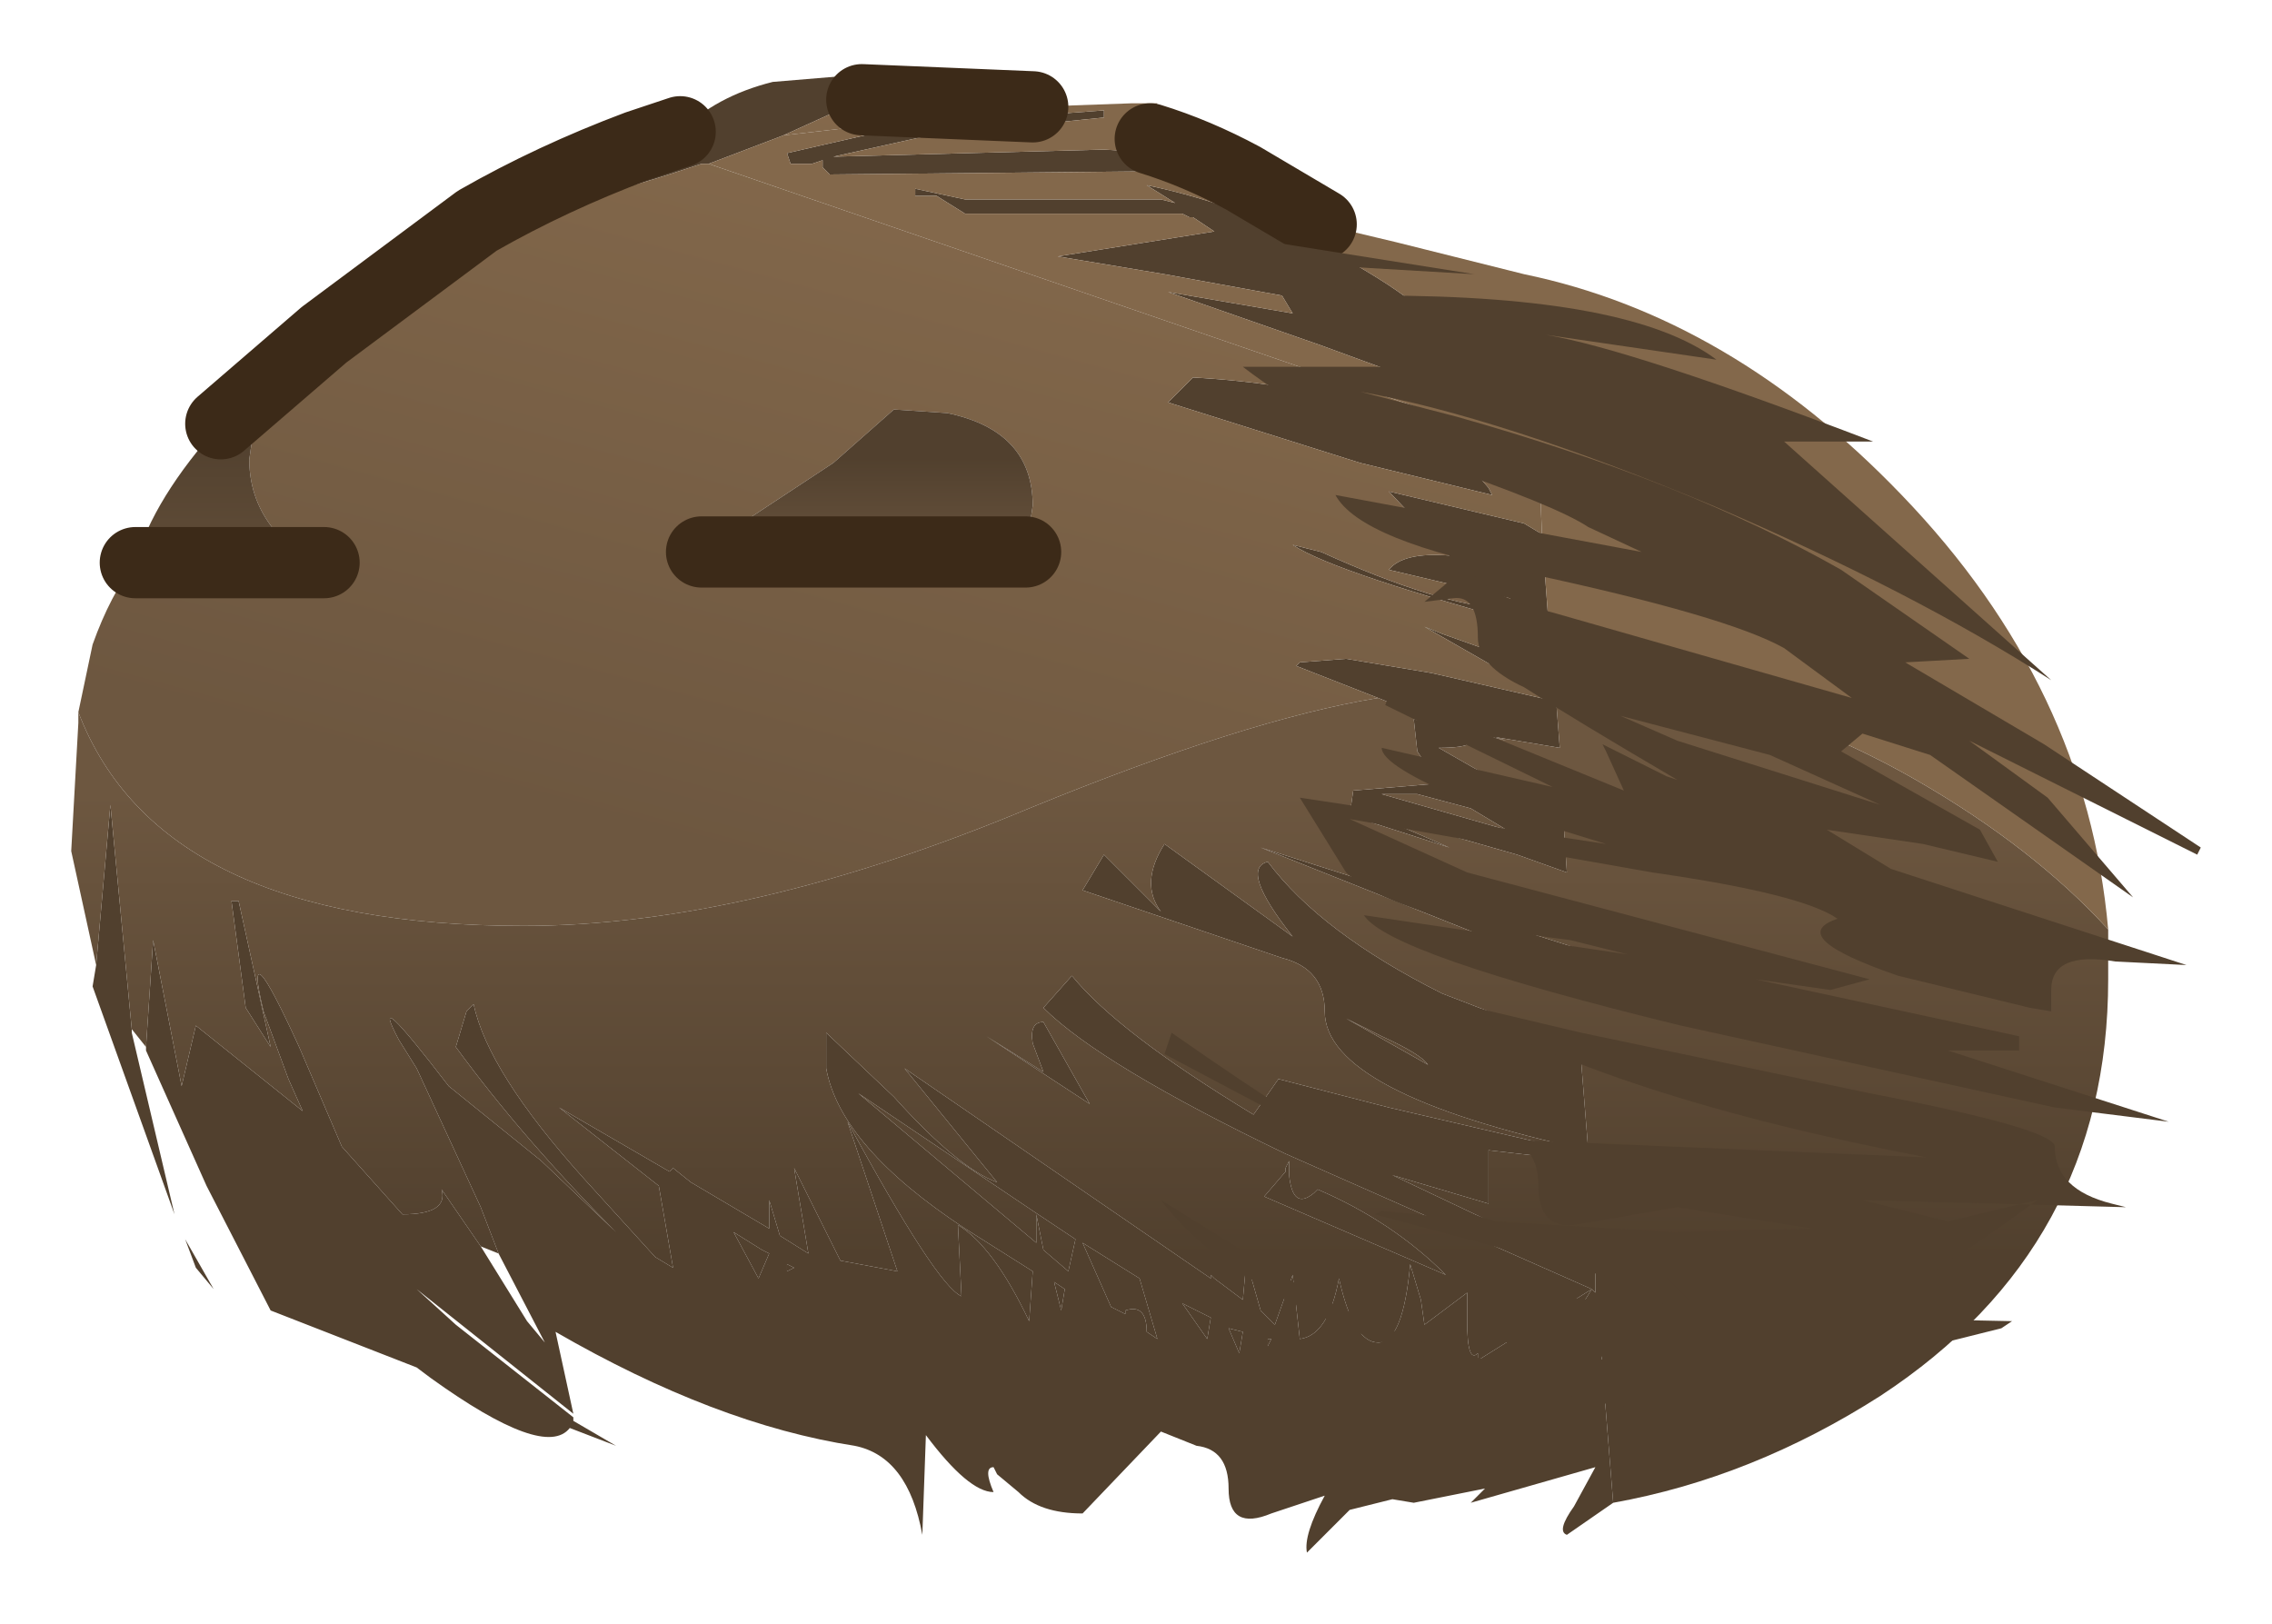 <?xml version="1.0" encoding="UTF-8" standalone="no"?>
<svg xmlns:xlink="http://www.w3.org/1999/xlink" height="22.8px" width="31.9px" xmlns="http://www.w3.org/2000/svg">
  <g transform="matrix(1.0, 0.0, 0.0, 1.0, 1, 1.35)">
    <path d="M8.55 0.5 Q9.05 0.0 9.85 -0.2 L11.65 -0.35 11.1 0.05 10.0 0.55 8.95 0.95 8.85 0.95 Q6.9 1.6 8.15 1.0 L8.55 0.5 M21.65 19.75 L21.0 20.2 Q20.85 20.15 21.1 19.8 L21.4 19.25 19.65 19.75 19.85 19.55 18.85 19.75 18.55 19.7 17.95 19.85 17.35 20.45 Q17.3 20.2 17.6 19.65 L16.85 19.9 Q16.25 20.15 16.25 19.55 16.25 19.0 15.8 18.95 L15.3 18.75 14.2 19.9 Q13.6 19.9 13.3 19.6 L13.0 19.35 12.95 19.25 Q12.8 19.25 12.95 19.6 12.6 19.6 12.0 18.8 L11.95 20.2 Q11.75 19.1 11.0 18.95 9.05 18.65 6.8 17.35 L7.05 18.5 4.85 16.75 5.4 17.25 7.05 18.55 7.05 18.6 7.65 18.95 7.0 18.7 Q6.65 19.15 5.05 18.0 L4.85 17.85 2.8 17.05 1.9 15.3 1.05 13.4 1.05 13.35 1.15 11.85 1.55 13.9 1.75 13.05 3.25 14.25 3.05 13.8 2.7 12.85 Q2.4 11.6 3.2 13.35 L3.8 14.75 4.65 15.7 Q5.3 15.7 5.2 15.35 L5.75 16.15 6.4 17.2 6.65 17.5 6.0 16.25 5.75 15.6 4.85 13.65 4.6 13.5 4.85 13.65 4.6 13.25 Q4.15 12.4 5.3 13.9 L6.6 14.95 7.65 15.95 Q6.35 14.65 5.4 13.35 L5.55 12.85 5.65 12.75 Q5.85 13.7 7.2 15.2 L8.2 16.3 8.45 16.45 8.25 15.3 6.85 14.2 8.4 15.1 8.45 15.05 8.7 15.25 9.8 15.9 9.8 15.5 9.95 16.0 10.35 16.25 10.15 15.05 10.8 16.35 11.6 16.5 10.9 14.4 Q12.15 16.7 12.5 16.85 L12.45 15.85 Q12.95 16.15 13.45 17.2 L13.5 16.5 12.55 15.9 Q10.8 14.75 10.6 13.65 L10.6 13.15 11.55 14.05 Q12.45 15.05 13.0 15.25 L11.7 13.65 16.0 16.6 16.0 16.55 16.05 16.6 16.45 16.9 16.5 16.35 16.7 17.05 16.9 17.25 17.15 16.55 17.25 17.45 Q17.65 17.4 17.8 16.6 18.0 17.5 18.35 17.5 18.7 17.5 18.8 16.4 L18.95 16.9 19.0 17.25 19.6 16.8 19.6 17.2 Q19.6 17.8 19.75 17.65 L19.75 17.75 21.35 16.75 17.05 14.85 Q14.45 13.6 13.65 12.8 L14.05 12.35 Q14.7 13.15 16.6 14.3 L16.95 13.8 18.5 14.2 21.3 14.85 21.3 14.95 21.2 14.95 19.9 14.8 19.9 15.55 18.55 15.15 21.4 16.5 21.4 16.8 21.35 16.75 21.1 17.15 Q21.5 17.0 21.2 17.4 L21.45 17.25 21.65 19.75 M0.85 13.1 L0.85 13.15 1.45 15.7 0.3 12.5 0.35 12.2 0.55 9.95 0.85 13.1 M20.55 4.25 L20.55 4.6 17.55 3.5 15.4 2.75 17.15 3.05 17.0 2.8 15.35 2.5 13.85 2.25 16.05 1.9 15.75 1.7 15.7 1.7 15.6 1.65 12.55 1.65 12.15 1.4 11.85 1.4 11.85 1.3 12.55 1.45 15.3 1.45 15.5 1.5 15.1 1.25 Q16.55 1.55 18.0 2.35 19.4 3.15 19.4 3.65 L20.55 4.25 M20.75 7.5 Q17.75 6.7 17.15 6.3 L17.55 6.4 Q19.2 7.15 20.15 7.2 L20.2 7.05 18.5 6.65 Q18.7 6.4 19.35 6.45 L18.5 5.55 20.4 6.0 20.65 6.15 20.75 7.5 M20.8 8.2 L20.85 8.4 20.4 8.25 19.0 7.45 19.25 7.55 20.8 8.1 20.8 8.2 M20.85 8.5 L20.9 9.15 20.0 9.0 20.15 9.05 19.55 8.9 Q19.9 9.15 19.2 9.15 L20.95 10.15 21.0 10.9 20.3 10.65 18.2 10.05 19.35 10.55 17.95 10.1 18.0 9.75 19.2 9.65 18.9 9.2 18.85 8.75 19.35 8.85 18.35 8.45 17.2 8.0 17.25 7.95 17.9 7.9 19.1 8.1 20.85 8.5 M20.55 13.3 L21.2 13.55 21.3 14.8 Q17.6 14.0 17.6 12.85 17.6 12.25 17.0 12.1 L14.2 11.15 14.5 10.65 15.3 11.45 Q15.0 11.05 15.35 10.5 L17.15 11.8 Q16.4 10.85 16.8 10.75 17.55 11.75 19.25 12.6 L21.2 13.35 21.2 13.4 20.55 13.3 M21.1 11.95 L21.1 12.3 16.7 10.55 21.1 11.95 M15.3 0.8 L15.9 0.95 15.9 1.05 15.65 1.05 10.65 1.1 10.55 1.0 10.55 0.9 10.4 0.95 10.1 0.95 10.05 0.8 11.8 0.4 14.5 0.2 14.5 0.3 12.05 0.55 10.7 0.85 14.5 0.75 15.3 0.8 M15.4 4.3 L15.75 3.95 Q18.45 4.1 19.6 5.15 L19.25 5.0 19.6 5.15 19.9 5.5 19.95 5.6 18.1 5.15 15.4 4.3 M18.9 9.8 L18.4 9.8 20.15 10.3 19.65 10.0 18.9 9.8 M2.25 11.3 L2.35 11.3 2.8 13.35 2.45 12.8 2.25 11.3 M10.05 16.5 L10.15 16.45 10.05 16.4 10.05 16.5 M9.8 16.25 L9.7 16.2 9.3 15.95 9.65 16.6 9.8 16.25 M2.0 16.75 L1.75 16.45 1.6 16.05 2.0 16.75 M16.45 17.35 L16.25 17.3 16.4 17.65 16.45 17.35 M17.45 15.4 L17.5 15.35 Q18.55 15.8 19.3 16.55 L16.75 15.45 17.05 15.1 17.05 15.05 17.1 14.95 17.1 15.05 17.1 15.15 Q17.15 15.65 17.45 15.4 M19.05 13.6 Q18.95 13.45 18.4 13.2 L17.9 12.95 19.05 13.6 M16.0 17.15 L15.6 16.95 15.95 17.45 16.0 17.15 M16.8 17.55 L16.85 17.45 16.8 17.45 16.8 17.55 M12.85 13.2 L13.65 13.7 13.5 13.3 Q13.45 13.0 13.65 13.0 L14.3 14.15 12.85 13.2 M14.6 17.0 L14.8 17.1 14.8 17.05 Q15.1 16.95 15.1 17.35 L15.25 17.45 15.0 16.6 14.2 16.1 14.6 17.0 M14.1 16.05 L13.5 15.65 11.05 14.0 13.55 16.1 13.55 15.7 13.65 16.2 14.0 16.5 14.1 16.05 M13.95 16.75 L13.8 16.65 13.9 17.05 13.95 16.75" fill="#51402e" fill-rule="evenodd" stroke="none"/>
    <path d="M8.55 0.5 L8.15 1.0 Q6.9 1.6 8.85 0.95 L8.95 0.95 20.45 4.9 20.6 4.95 20.65 6.15 20.4 6.0 18.5 5.55 19.35 6.45 Q18.7 6.4 18.5 6.65 L20.2 7.05 20.15 7.2 Q19.2 7.15 17.55 6.4 L17.15 6.3 Q17.75 6.7 20.75 7.5 L20.8 8.1 19.25 7.55 19.0 7.45 20.4 8.25 20.85 8.4 20.85 8.5 19.1 8.1 17.9 7.9 17.25 7.95 17.2 8.0 18.35 8.45 Q16.5 8.75 13.45 10.0 9.5 11.65 6.35 11.65 1.25 11.65 0.1 8.65 L0.3 7.7 Q0.55 7.0 0.9 6.55 L3.55 6.55 Q3.15 6.45 2.9 6.15 2.5 5.7 2.5 5.1 L2.55 4.75 2.1 4.6 3.55 3.35 5.7 1.75 Q6.75 1.15 7.95 0.7 L8.55 0.5 M10.0 0.55 L11.1 0.05 13.5 0.15 10.0 0.55 M15.15 0.6 Q15.8 0.8 16.45 1.15 L17.55 1.8 Q16.25 1.4 15.65 1.05 L15.9 1.05 15.9 0.95 15.3 0.8 15.15 0.6 M15.4 4.3 L18.1 5.15 19.95 5.6 19.9 5.5 19.6 5.15 19.25 5.0 19.6 5.15 Q18.45 4.1 15.75 3.95 L15.4 4.3 M13.4 6.4 L13.5 5.75 Q13.5 4.7 12.3 4.45 L11.55 4.4 10.7 5.15 8.8 6.4 8.85 6.4 13.4 6.4" fill="url(#gradient0)" fill-rule="evenodd" stroke="none"/>
    <path d="M28.6 11.7 L28.6 12.4 Q28.6 16.15 25.4 18.25 23.6 19.4 21.65 19.75 L21.45 17.25 21.2 17.4 Q21.5 17.0 21.1 17.15 L21.35 16.75 21.4 16.8 21.4 16.5 18.55 15.15 19.9 15.55 19.9 14.8 21.2 14.95 21.3 14.95 21.3 14.85 18.5 14.2 16.95 13.8 16.6 14.3 Q14.7 13.15 14.05 12.35 L13.65 12.8 Q14.45 13.6 17.05 14.85 L21.35 16.75 19.75 17.75 19.75 17.65 Q19.6 17.8 19.6 17.2 L19.6 16.8 19.0 17.25 18.95 16.9 18.8 16.4 Q18.7 17.5 18.35 17.5 18.0 17.5 17.8 16.6 17.65 17.4 17.25 17.45 L17.15 16.55 16.9 17.25 16.7 17.05 16.5 16.35 16.45 16.9 16.05 16.6 16.0 16.55 16.0 16.6 11.7 13.65 13.0 15.25 Q12.45 15.05 11.55 14.05 L10.6 13.15 10.6 13.65 Q10.8 14.75 12.55 15.9 L13.5 16.5 13.45 17.2 Q12.95 16.15 12.45 15.85 L12.5 16.85 Q12.15 16.7 10.9 14.4 L11.6 16.5 10.8 16.35 10.15 15.05 10.35 16.25 9.95 16.0 9.8 15.5 9.8 15.9 8.7 15.25 8.45 15.05 8.4 15.1 6.85 14.2 8.25 15.3 8.45 16.45 8.2 16.3 7.2 15.2 Q5.85 13.7 5.65 12.75 L5.55 12.85 5.4 13.35 Q6.35 14.65 7.65 15.95 L6.6 14.95 5.3 13.9 Q4.15 12.4 4.6 13.25 L4.85 13.65 4.6 13.5 4.85 13.65 5.75 15.6 6.0 16.25 5.75 16.15 5.2 15.35 Q5.3 15.7 4.65 15.7 L3.8 14.75 3.2 13.35 Q2.4 11.6 2.7 12.85 L3.05 13.8 3.25 14.25 1.75 13.05 1.55 13.9 1.15 11.85 1.05 13.35 0.85 13.1 0.55 9.95 0.35 12.2 0.0 10.6 0.1 8.8 0.1 8.65 Q1.25 11.65 6.35 11.65 9.5 11.65 13.45 10.0 16.5 8.75 18.35 8.45 L19.35 8.85 18.85 8.75 18.9 9.2 19.2 9.65 18.0 9.75 17.95 10.1 19.35 10.55 18.2 10.05 20.3 10.65 21.0 10.9 20.95 10.15 19.2 9.15 Q19.9 9.15 19.55 8.9 L20.15 9.05 20.0 9.0 20.9 9.15 20.85 8.5 20.85 8.4 20.8 8.2 20.95 8.2 Q23.45 8.2 25.9 9.6 27.55 10.55 28.6 11.7 M21.1 11.95 L16.7 10.55 21.1 12.3 21.1 11.95 M20.55 13.3 L21.2 13.4 21.2 13.35 19.25 12.6 Q17.55 11.75 16.8 10.75 16.4 10.85 17.15 11.8 L15.35 10.5 Q15.0 11.05 15.3 11.45 L14.5 10.65 14.2 11.15 17.0 12.1 Q17.6 12.25 17.6 12.85 17.6 14.0 21.3 14.8 L21.2 13.55 20.55 13.3 M18.9 9.8 L19.65 10.0 20.15 10.3 18.4 9.8 18.9 9.8 M2.25 11.3 L2.45 12.8 2.8 13.35 2.35 11.3 2.25 11.3 M9.8 16.25 L9.65 16.6 9.3 15.95 9.7 16.2 9.8 16.25 M10.05 16.5 L10.05 16.4 10.15 16.45 10.05 16.5 M19.05 13.6 L17.9 12.95 18.4 13.2 Q18.95 13.45 19.05 13.6 M17.45 15.4 Q17.15 15.65 17.1 15.15 L17.1 15.05 17.1 14.95 17.05 15.05 17.05 15.1 16.75 15.45 19.3 16.55 Q18.55 15.8 17.5 15.35 L17.45 15.4 M16.45 17.35 L16.4 17.65 16.25 17.3 16.45 17.35 M16.8 17.55 L16.8 17.45 16.85 17.45 16.8 17.55 M16.0 17.15 L15.95 17.45 15.6 16.95 16.0 17.15 M12.85 13.2 L14.3 14.15 13.65 13.0 Q13.45 13.0 13.5 13.3 L13.65 13.7 12.85 13.2 M14.1 16.05 L14.0 16.5 13.65 16.2 13.55 15.7 13.55 16.1 11.05 14.0 13.5 15.65 14.1 16.05 M14.6 17.0 L14.2 16.1 15.0 16.6 15.25 17.45 15.1 17.35 Q15.1 16.95 14.8 17.05 L14.8 17.1 14.6 17.0 M13.95 16.75 L13.9 17.05 13.8 16.65 13.95 16.75" fill="url(#gradient1)" fill-rule="evenodd" stroke="none"/>
    <path d="M8.85 6.4 L8.8 6.4 10.7 5.15 11.55 4.4 12.3 4.45 Q13.5 4.7 13.5 5.75 L13.4 6.4 8.85 6.4" fill="url(#gradient2)" fill-rule="evenodd" stroke="none"/>
    <path d="M0.9 6.55 Q1.15 5.65 2.1 4.6 L2.55 4.75 2.5 5.1 Q2.5 5.7 2.9 6.15 3.15 6.45 3.55 6.55 L0.9 6.55" fill="url(#gradient3)" fill-rule="evenodd" stroke="none"/>
    <path d="M8.95 0.95 L10.0 0.55 13.5 0.15 14.9 0.1 15.25 0.1 15.1 0.5 15.15 0.6 15.3 0.8 14.5 0.75 10.7 0.85 12.05 0.55 14.5 0.3 14.5 0.2 11.8 0.4 10.05 0.8 10.1 0.95 10.4 0.95 10.55 0.9 10.55 1.0 10.65 1.1 15.65 1.05 Q16.25 1.4 17.55 1.8 L18.6 2.05 20.4 2.5 Q23.3 3.1 25.7 5.6 28.3 8.3 28.6 11.7 27.55 10.55 25.9 9.6 23.45 8.2 20.95 8.2 L20.8 8.2 20.8 8.1 20.75 7.5 20.65 6.15 20.6 4.95 20.45 4.9 8.95 0.95 M20.55 4.25 L19.4 3.65 Q19.4 3.15 18.0 2.35 16.55 1.55 15.1 1.25 L15.5 1.5 15.3 1.45 12.55 1.45 11.85 1.3 11.85 1.4 12.15 1.4 12.55 1.65 15.6 1.65 15.7 1.7 15.75 1.7 16.05 1.9 13.85 2.25 15.35 2.5 17.0 2.8 17.15 3.05 15.4 2.75 17.55 3.5 20.55 4.6 20.55 4.25" fill="#83684b" fill-rule="evenodd" stroke="none"/>
    <path d="M11.1 0.05 L13.5 0.15 M15.15 0.6 Q15.8 0.8 16.45 1.15 L17.55 1.8 M2.1 4.6 L3.55 3.35 5.7 1.75 Q6.75 1.15 7.95 0.7 L8.55 0.5 M13.4 6.4 L8.85 6.4 M3.55 6.55 L0.9 6.55" fill="none" stroke="#3c2a18" stroke-linecap="round" stroke-linejoin="round" stroke-width="1"/>
    <path d="M15.35 13.45 L15.45 13.15 Q17.45 14.55 18.75 15.25 L15.35 13.45 M16.3 2.3 L16.55 2.0 19.7 2.5 16.3 2.3 M21.35 17.7 L21.9 17.85 23.95 17.65 21.35 17.7 M27.25 17.2 L27.1 17.3 23.9 18.1 24.85 18.15 25.2 18.3 24.95 18.5 23.95 18.6 Q22.0 18.6 19.45 17.85 16.35 16.9 15.3 15.5 L17.4 16.8 Q19.55 17.9 20.95 17.85 L20.05 17.45 19.7 17.2 20.0 17.15 20.05 16.75 22.15 17.0 22.4 16.95 22.4 17.05 22.8 17.05 22.7 16.95 22.7 16.9 22.4 16.6 22.4 16.8 18.3 15.7 18.4 15.65 19.85 15.8 19.35 15.6 20.0 15.8 22.5 15.95 24.45 15.9 22.55 15.6 21.1 15.85 Q20.6 15.9 20.6 15.3 20.6 14.75 20.15 14.65 L26.05 14.9 Q21.6 14.05 19.3 12.7 L21.2 13.15 25.25 14.0 Q27.85 14.5 27.85 14.75 27.85 15.35 28.65 15.55 L28.85 15.6 25.15 15.5 26.35 15.8 27.6 15.5 Q26.0 16.7 24.85 17.15 L27.25 17.2 M21.75 8.7 L22.55 9.05 25.4 9.95 23.85 9.25 21.75 8.7 M25.3 4.85 L24.05 4.85 27.8 8.2 Q25.85 6.95 23.05 5.75 20.05 4.5 18.1 4.15 L19.45 4.5 Q22.65 5.4 24.85 6.65 L26.65 7.9 25.75 7.95 27.7 9.1 29.9 10.55 29.85 10.65 26.65 9.05 27.75 9.85 28.95 11.25 26.1 9.25 25.15 8.95 24.85 9.2 26.8 10.3 27.05 10.75 26.0 10.5 24.65 10.3 25.55 10.85 29.7 12.2 28.7 12.15 Q27.8 12.0 27.8 12.55 L27.8 12.85 27.5 12.8 25.65 12.35 Q24.05 11.8 24.8 11.55 24.3 11.2 22.2 10.9 L17.95 10.15 19.6 10.9 25.25 12.4 24.7 12.55 23.65 12.4 27.35 13.2 27.35 13.4 26.35 13.4 29.45 14.4 27.85 14.2 22.6 13.05 Q18.5 12.05 18.15 11.5 L21.85 12.05 21.05 11.85 Q18.6 11.55 17.9 10.9 L17.25 9.85 21.55 10.5 19.6 9.9 Q18.4 9.4 18.4 9.15 L20.8 9.7 18.45 8.55 18.5 8.4 21.8 9.75 21.55 9.2 21.5 9.1 22.4 9.55 22.55 9.6 Q21.1 8.75 20.4 8.3 19.75 8.0 19.75 7.6 19.75 7.0 19.4 7.05 L19.0 7.1 19.6 6.6 Q19.8 7.0 20.8 7.25 L25.0 8.45 24.05 7.75 Q23.25 7.3 20.45 6.7 18.1 6.25 17.75 5.6 L22.05 6.4 21.3 6.05 Q20.85 5.75 19.1 5.15 17.55 4.65 16.45 3.8 L18.95 3.8 18.85 3.75 17.3 2.55 18.35 2.8 Q21.9 2.8 23.1 3.7 L20.7 3.35 Q21.9 3.55 25.3 4.85" fill="#51402e" fill-rule="evenodd" stroke="none"/>
  </g>
  <defs>
    <linearGradient gradientTransform="matrix(0.002, -0.007, 0.022, 0.006, 19.55, 7.35)" gradientUnits="userSpaceOnUse" id="gradient0" spreadMethod="pad" x1="-819.2" x2="819.2">
      <stop offset="0.0" stop-color="#6d5740"></stop>
      <stop offset="1.0" stop-color="#876b4d"></stop>
    </linearGradient>
    <linearGradient gradientTransform="matrix(0.0, -0.004, 0.024, 0.0, 19.65, 13.05)" gradientUnits="userSpaceOnUse" id="gradient1" spreadMethod="pad" x1="-819.2" x2="819.2">
      <stop offset="0.0" stop-color="#51402e"></stop>
      <stop offset="1.0" stop-color="#6d5740"></stop>
    </linearGradient>
    <linearGradient gradientTransform="matrix(0.0, 0.001, -0.003, 0.0, 10.8, 5.9)" gradientUnits="userSpaceOnUse" id="gradient2" spreadMethod="pad" x1="-819.2" x2="819.2">
      <stop offset="0.0" stop-color="#51402e"></stop>
      <stop offset="1.0" stop-color="#6d5740"></stop>
    </linearGradient>
    <linearGradient gradientTransform="matrix(0.0, 0.002, -0.002, 0.0, 2.75, 6.35)" gradientUnits="userSpaceOnUse" id="gradient3" spreadMethod="pad" x1="-819.2" x2="819.2">
      <stop offset="0.0" stop-color="#51402e"></stop>
      <stop offset="1.0" stop-color="#6d5740"></stop>
    </linearGradient>
  </defs>
</svg>